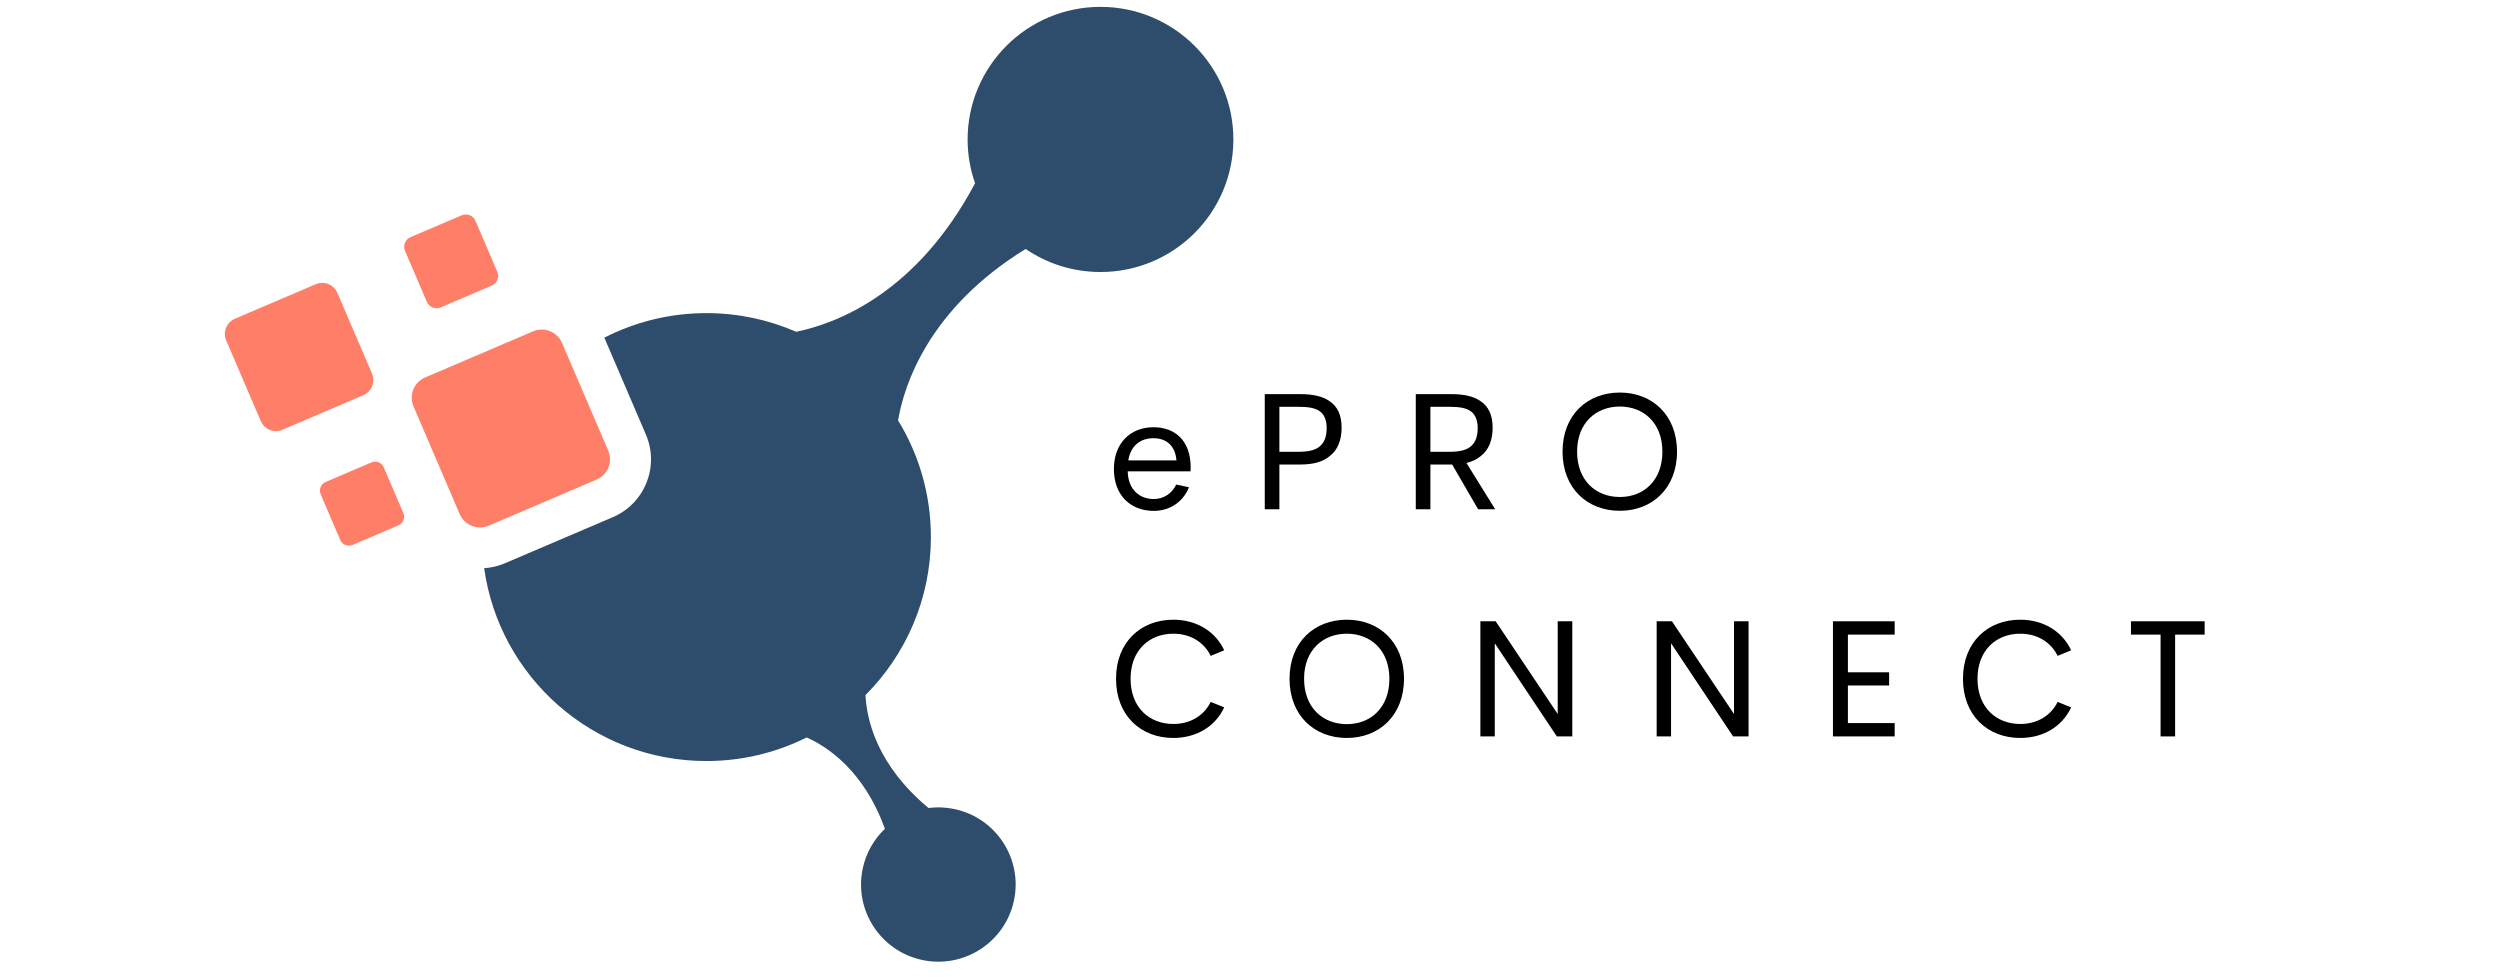 <svg xmlns="http://www.w3.org/2000/svg" xmlns:xlink="http://www.w3.org/1999/xlink" width="512" zoomAndPan="magnify" viewBox="0 0 384 150" height="200" preserveAspectRatio="xMidYMid meet" version="1.0"><defs><g/><clipPath id="ccd495b3da"><path d="M 74 1.051 L 189.445 1.051 L 189.445 148 L 74 148 Z M 74 1.051 " clip-rule="nonzero"/></clipPath><clipPath id="0ba0c67ae6"><path d="M 34.195 32 L 94 32 L 94 84 L 34.195 84 Z M 34.195 32 " clip-rule="nonzero"/></clipPath></defs><rect x="-38.4" width="460.8" fill="#ffffff" y="-15" height="180" fill-opacity="1"/><rect x="-38.4" width="460.8" fill="#ffffff" y="-15" height="180" fill-opacity="1"/><rect x="-38.4" width="460.8" fill="#ffffff" y="-15" height="180" fill-opacity="1"/><g clip-path="url(#ccd495b3da)"><path fill="#2e4d6c" d="M 189.445 21.418 C 189.445 32.664 180.309 41.781 169.035 41.781 C 164.773 41.781 160.812 40.473 157.539 38.242 C 142.625 47.422 138.879 59.117 137.941 64.574 C 141.141 69.789 142.984 75.926 142.984 82.492 C 142.984 91.965 139.145 100.547 132.938 106.766 C 133.137 110.703 134.773 117.574 142.617 124.109 C 143.906 123.941 145.246 123.984 146.59 124.27 C 153.008 125.625 157.105 131.914 155.746 138.316 C 154.391 144.719 148.086 148.809 141.672 147.457 C 135.258 146.102 131.156 139.812 132.516 133.41 C 133.027 130.988 134.254 128.898 135.918 127.305 C 132.711 118.371 127.082 114.691 123.906 113.273 C 119.273 115.59 114.043 116.895 108.508 116.895 C 91.094 116.895 76.699 104.012 74.367 87.273 C 75.457 87.203 76.523 86.957 77.539 86.523 L 94.113 79.445 C 96.492 78.43 98.332 76.551 99.297 74.148 C 100.258 71.75 100.227 69.125 99.211 66.75 L 92.824 51.863 C 97.531 49.461 102.855 48.094 108.508 48.094 C 113.406 48.094 118.066 49.121 122.285 50.961 C 128.492 49.695 140.785 45.066 149.77 28.145 C 149.031 26.039 148.625 23.781 148.625 21.426 C 148.633 10.172 157.77 1.055 169.035 1.055 C 180.309 1.055 189.445 10.172 189.445 21.418 Z M 189.445 21.418 " fill-opacity="1" fill-rule="nonzero"/></g><g clip-path="url(#0ba0c67ae6)"><path fill="#ff7e67" d="M 93.426 69.215 C 94.164 70.934 93.363 72.93 91.641 73.664 L 75.066 80.746 C 73.344 81.48 71.348 80.684 70.609 78.965 L 63.516 62.426 C 62.777 60.707 63.578 58.711 65.301 57.977 L 81.871 50.895 C 83.594 50.16 85.594 50.957 86.328 52.676 Z M 73.027 33.914 C 72.676 33.098 71.73 32.723 70.914 33.07 L 63.055 36.426 C 62.238 36.777 61.859 37.719 62.211 38.535 L 65.574 46.375 C 65.926 47.191 66.871 47.57 67.688 47.219 L 75.547 43.863 C 76.363 43.512 76.742 42.57 76.391 41.754 Z M 58.945 71.785 C 58.633 71.055 57.785 70.715 57.051 71.027 L 50.012 74.031 C 49.281 74.344 48.941 75.191 49.254 75.922 L 52.266 82.945 C 52.578 83.676 53.426 84.016 54.16 83.703 L 61.199 80.699 C 61.93 80.387 62.27 79.539 61.957 78.809 Z M 51.824 44.992 C 51.273 43.703 49.777 43.109 48.484 43.66 L 36.078 48.961 C 34.785 49.512 34.188 51.004 34.742 52.289 L 40.055 64.676 C 40.605 65.965 42.102 66.559 43.391 66.012 L 55.805 60.707 C 57.094 60.156 57.695 58.664 57.141 57.379 Z M 51.824 44.992 " fill-opacity="1" fill-rule="nonzero"/></g><g fill="#000000" fill-opacity="1"><g transform="translate(169.876, 78.222)"><g><path d="M 13.012 -6.418 C 13.012 -10.551 10.613 -12.598 7.297 -12.598 C 3.82 -12.598 1.219 -10.211 1.219 -6.18 C 1.219 -2.137 3.77 0.25 7.359 0.25 C 9.809 0.25 11.855 -1.129 12.75 -3.379 L 10.789 -3.793 C 10.137 -2.41 8.855 -1.57 7.336 -1.57 C 5.211 -1.57 3.402 -2.965 3.34 -5.828 L 12.988 -5.828 Z M 7.297 -10.914 C 9.23 -10.914 10.652 -9.797 10.828 -7.5 L 3.43 -7.5 C 3.793 -9.797 5.324 -10.914 7.297 -10.914 Z M 7.297 -10.914 "/></g></g></g><g fill="#000000" fill-opacity="1"><g transform="translate(191.49, 78.222)"><g><path d="M 12.688 -16.629 C 11.656 -17.348 10.199 -17.684 8.215 -17.684 L 2.777 -17.684 L 2.777 0 L 5.023 0 L 5.023 -6.871 L 8.215 -6.871 C 10.262 -6.871 11.758 -7.297 12.785 -8.191 C 13.992 -9.117 14.582 -10.641 14.582 -12.547 C 14.582 -14.457 13.953 -15.812 12.688 -16.629 Z M 11.379 -9.797 C 10.664 -9.07 9.508 -8.828 7.926 -8.828 L 5.023 -8.828 L 5.023 -15.738 L 7.926 -15.738 C 9.469 -15.738 10.59 -15.574 11.344 -14.961 C 11.934 -14.469 12.285 -13.664 12.285 -12.461 C 12.285 -11.203 11.957 -10.363 11.379 -9.797 Z M 11.379 -9.797 "/></g></g></g><g fill="#000000" fill-opacity="1"><g transform="translate(214.687, 78.222)"><g><path d="M 14.973 0 L 10.562 -7.109 C 11.469 -7.324 12.195 -7.688 12.785 -8.191 C 13.992 -9.117 14.582 -10.641 14.582 -12.547 C 14.582 -14.457 13.953 -15.812 12.688 -16.629 C 11.656 -17.348 10.199 -17.684 8.215 -17.684 L 2.777 -17.684 L 2.777 0 L 5.023 0 L 5.023 -6.871 L 8.367 -6.871 L 12.348 0 Z M 5.023 -15.738 L 7.926 -15.738 C 9.469 -15.738 10.59 -15.574 11.344 -14.961 C 11.934 -14.469 12.285 -13.664 12.285 -12.461 C 12.285 -11.203 11.957 -10.363 11.379 -9.797 C 10.664 -9.07 9.508 -8.828 7.926 -8.828 L 5.023 -8.828 Z M 5.023 -15.738 "/></g></g></g><g fill="#000000" fill-opacity="1"><g transform="translate(238.461, 78.222)"><g><path d="M 10.352 0.238 C 15.285 0.238 19.129 -3.191 19.129 -8.855 C 19.129 -14.496 15.285 -17.926 10.352 -17.926 C 5.363 -17.926 1.547 -14.496 1.547 -8.855 C 1.547 -3.191 5.363 0.238 10.352 0.238 Z M 10.352 -1.883 C 6.684 -1.883 3.781 -4.395 3.781 -8.855 C 3.781 -13.266 6.684 -15.777 10.352 -15.777 C 13.992 -15.777 16.883 -13.266 16.883 -8.855 C 16.883 -4.395 13.992 -1.883 10.352 -1.883 Z M 10.352 -1.883 "/></g></g></g><g fill="#000000" fill-opacity="1"><g transform="translate(169.876, 113.113)"><g><path d="M 10.352 0.238 C 13.84 0.238 16.781 -1.48 18.164 -4.461 L 16.09 -5.301 C 15.012 -3.113 12.875 -1.91 10.352 -1.91 C 6.684 -1.91 3.781 -4.422 3.781 -8.855 C 3.781 -13.266 6.684 -15.777 10.352 -15.777 C 12.875 -15.777 15.012 -14.559 16.09 -12.371 L 18.164 -13.227 C 16.781 -16.191 13.84 -17.926 10.352 -17.926 C 5.363 -17.926 1.547 -14.496 1.547 -8.855 C 1.547 -3.191 5.363 0.238 10.352 0.238 Z M 10.352 0.238 "/></g></g></g><g fill="#000000" fill-opacity="1"><g transform="translate(196.526, 113.113)"><g><path d="M 10.352 0.238 C 15.285 0.238 19.129 -3.191 19.129 -8.855 C 19.129 -14.496 15.285 -17.926 10.352 -17.926 C 5.363 -17.926 1.547 -14.496 1.547 -8.855 C 1.547 -3.191 5.363 0.238 10.352 0.238 Z M 10.352 -1.883 C 6.684 -1.883 3.781 -4.395 3.781 -8.855 C 3.781 -13.266 6.684 -15.777 10.352 -15.777 C 13.992 -15.777 16.883 -13.266 16.883 -8.855 C 16.883 -4.395 13.992 -1.883 10.352 -1.883 Z M 10.352 -1.883 "/></g></g></g><g fill="#000000" fill-opacity="1"><g transform="translate(224.609, 113.113)"><g><path d="M 14.656 -17.684 L 14.656 -3.441 L 5.125 -17.684 L 2.777 -17.684 L 2.777 0 L 4.988 0 L 4.988 -14.305 L 14.52 0 L 16.895 0 L 16.895 -17.684 Z M 14.656 -17.684 "/></g></g></g><g fill="#000000" fill-opacity="1"><g transform="translate(251.686, 113.113)"><g><path d="M 14.656 -17.684 L 14.656 -3.441 L 5.125 -17.684 L 2.777 -17.684 L 2.777 0 L 4.988 0 L 4.988 -14.305 L 14.52 0 L 16.895 0 L 16.895 -17.684 Z M 14.656 -17.684 "/></g></g></g><g fill="#000000" fill-opacity="1"><g transform="translate(278.764, 113.113)"><g><path d="M 12.258 -15.637 L 12.258 -17.684 L 2.777 -17.684 L 2.777 0 L 12.258 0 L 12.258 -2.047 L 5.074 -2.047 L 5.074 -7.824 L 11.406 -7.824 L 11.406 -9.848 L 5.074 -9.848 L 5.074 -15.637 Z M 12.258 -15.637 "/></g></g></g><g fill="#000000" fill-opacity="1"><g transform="translate(299.963, 113.113)"><g><path d="M 10.352 0.238 C 13.84 0.238 16.781 -1.48 18.164 -4.461 L 16.09 -5.301 C 15.012 -3.113 12.875 -1.91 10.352 -1.91 C 6.684 -1.91 3.781 -4.422 3.781 -8.855 C 3.781 -13.266 6.684 -15.777 10.352 -15.777 C 12.875 -15.777 15.012 -14.559 16.09 -12.371 L 18.164 -13.227 C 16.781 -16.191 13.84 -17.926 10.352 -17.926 C 5.363 -17.926 1.547 -14.496 1.547 -8.855 C 1.547 -3.191 5.363 0.238 10.352 0.238 Z M 10.352 0.238 "/></g></g></g><g fill="#000000" fill-opacity="1"><g transform="translate(326.614, 113.113)"><g><path d="M 12.02 -17.684 L 0.703 -17.684 L 0.703 -15.637 L 5.25 -15.637 L 5.25 0 L 7.484 0 L 7.484 -15.637 L 12.02 -15.637 Z M 12.02 -17.684 "/></g></g></g></svg>